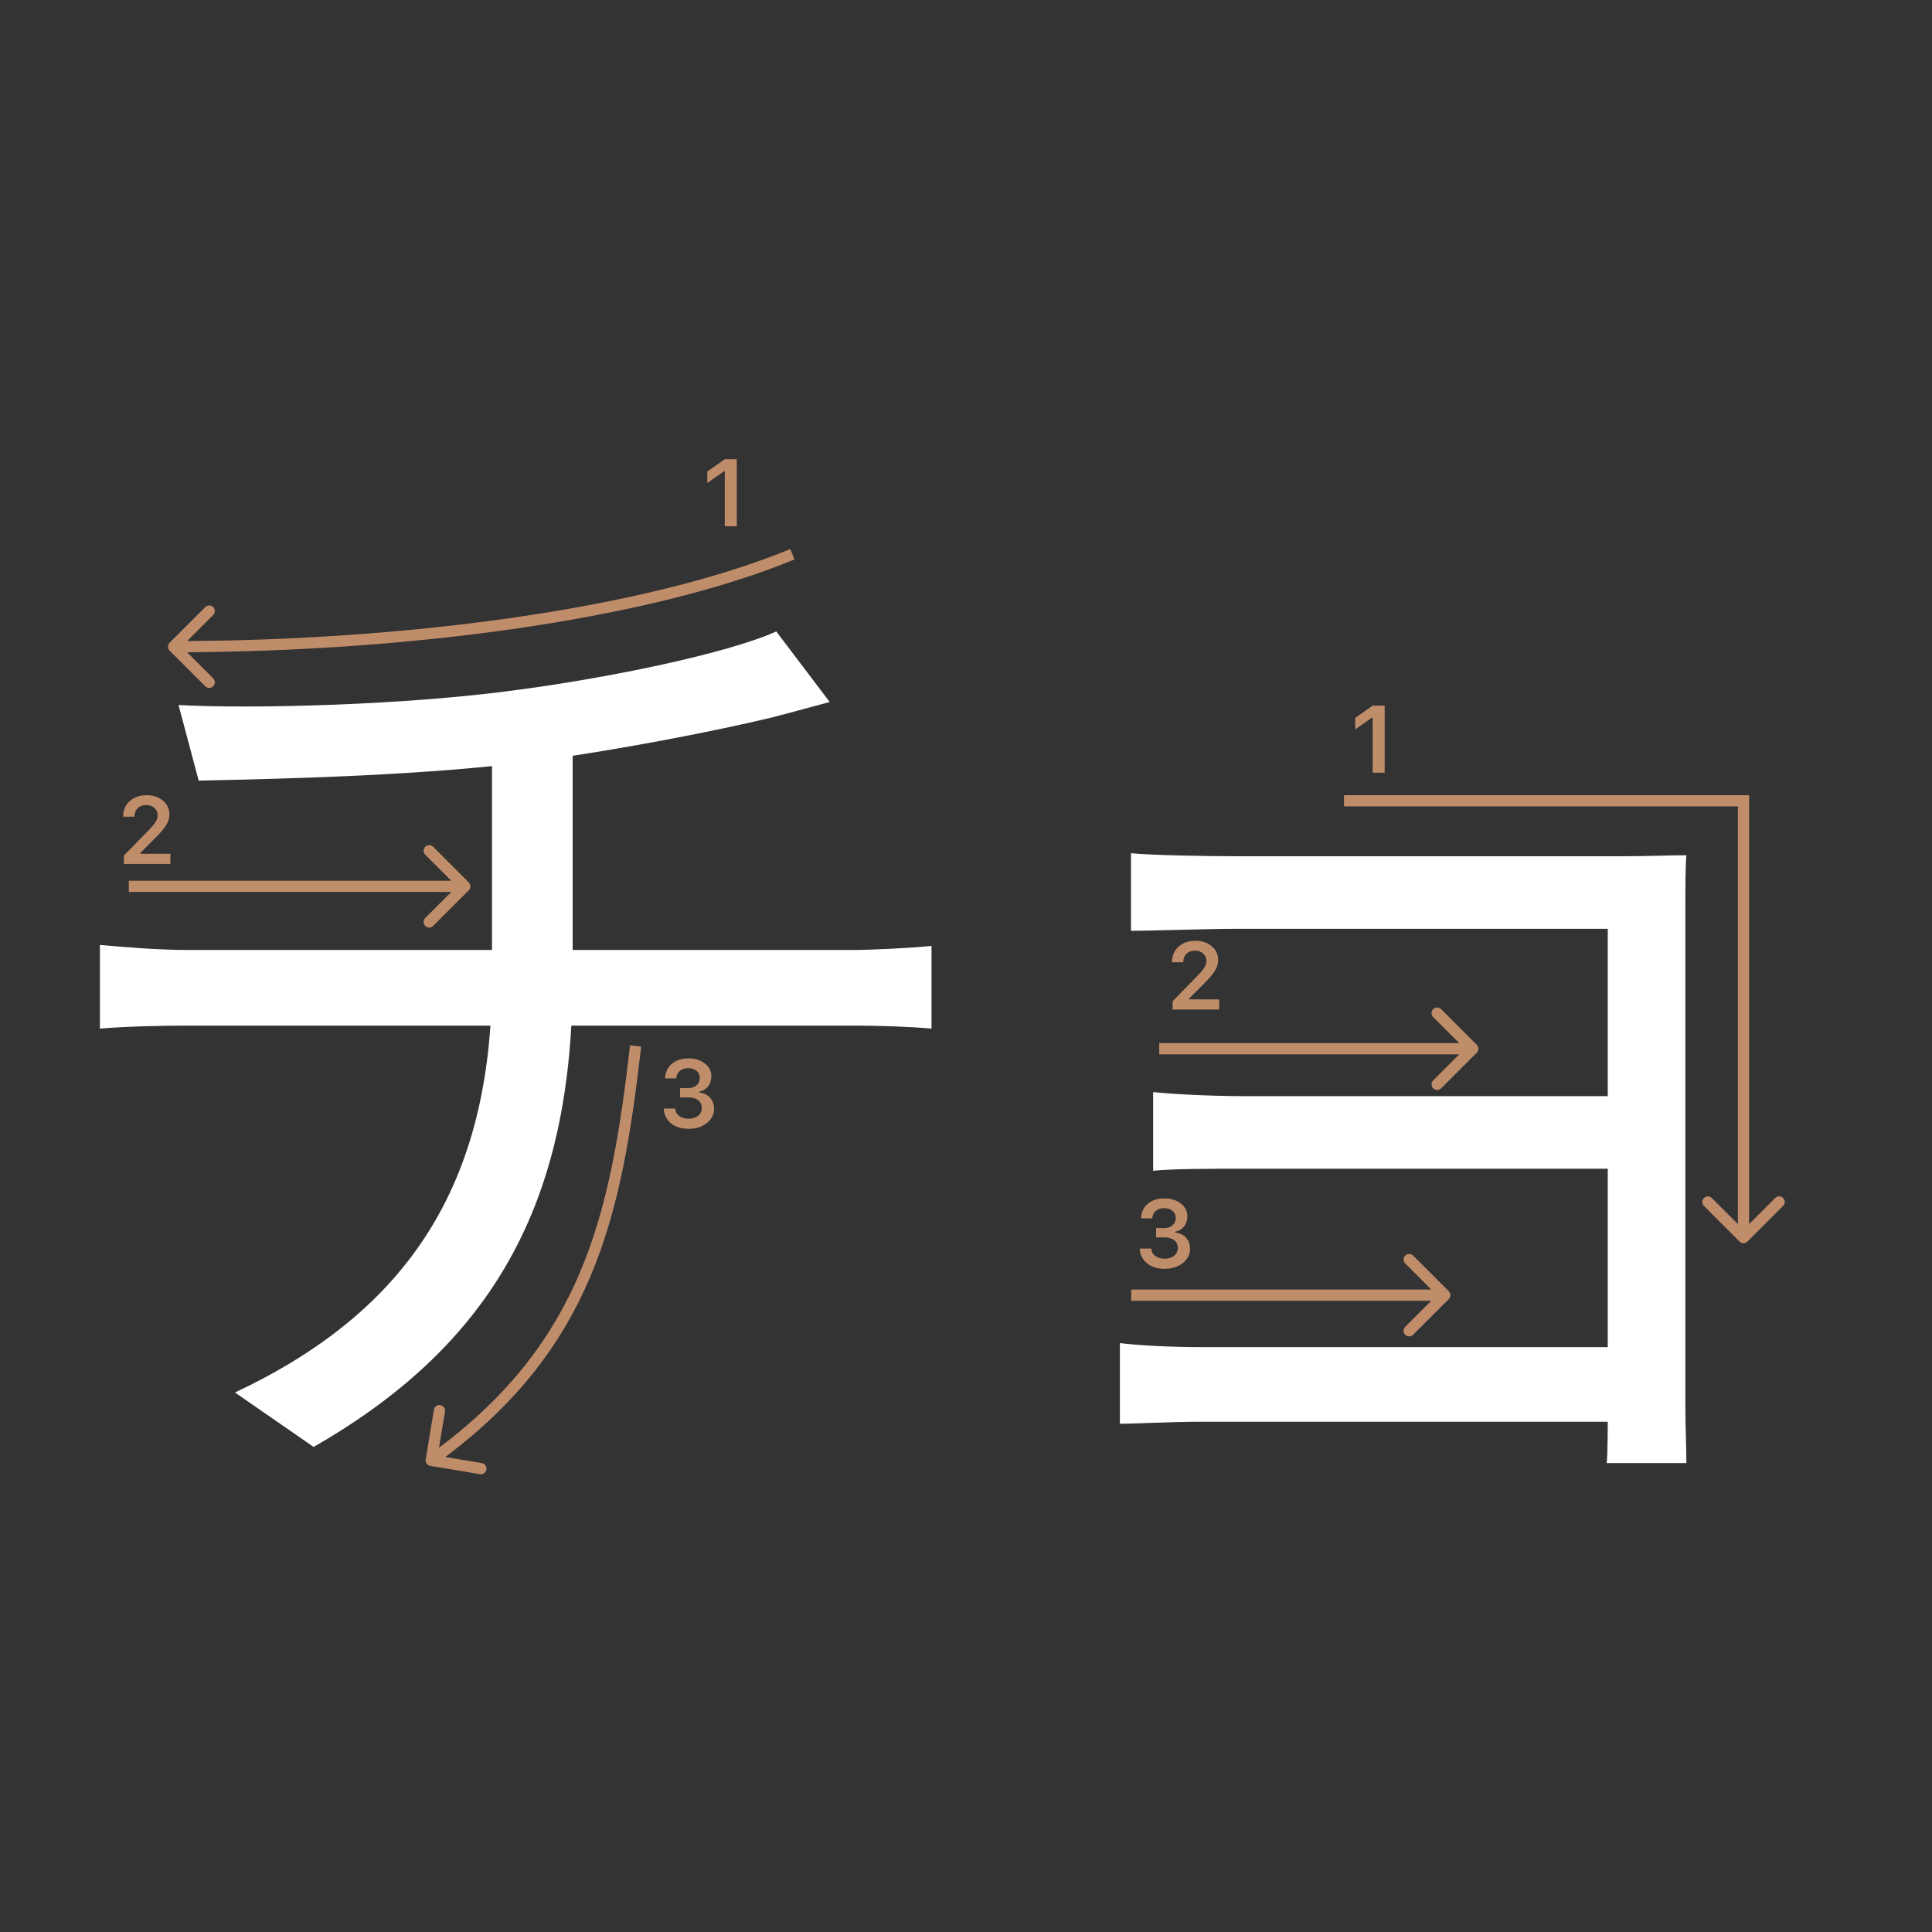 <svg width="345" height="345" viewBox="0 0 345 345" fill="none" xmlns="http://www.w3.org/2000/svg">
<rect x="0" y="0" width="345" height="345" fill="#333333" stroke="none"/>
<path d="M201.96 152.36C205.38 152.72 215.639 152.9 220.499 152.9C230.579 152.9 275.4 152.9 289.98 152.9C294.12 152.9 298.62 152.72 301.14 152.72C300.96 154.7 300.959 158.48 300.959 161.9C300.959 168.2 300.959 236.24 300.959 251.54C300.959 254.42 301.14 258.56 301.14 261.26H286.92C287.1 259.1 287.1 254.78 287.1 251C287.1 232.1 287.1 171.26 287.1 165.86C281.16 165.86 230.399 165.86 220.499 165.86C215.639 165.86 205.38 166.22 201.96 166.22V152.36ZM205.919 195.02C209.519 195.38 216 195.74 222.12 195.74C231.3 195.74 288.899 195.74 294.119 195.74V208.7C288.899 208.7 231.3 208.7 222.12 208.7C216 208.7 209.519 208.7 205.919 209.06V195.02ZM199.979 239.84C202.859 240.2 208.44 240.56 214.74 240.56C225 240.56 286.379 240.56 294.299 240.56V253.88C285.299 253.88 225 253.88 214.74 253.88C209.16 253.88 202.859 254.24 199.979 254.24V239.84Z" fill="white"/>
<path d="M31.88 125.9C45.38 126.62 72.74 125.9 92.36 123.2C108.74 121.04 129.8 116.72 138.62 112.76L148.16 125.36C144.2 126.44 140.78 127.34 138.08 128.06C127.64 130.58 110.9 133.82 96.5 135.8C76.34 138.5 51.5 139.04 35.48 139.4L31.88 125.9ZM41.96 248.66C72.56 234.26 87.86 211.76 87.86 174.68C87.86 174.68 87.86 158.48 87.86 133.82L102.26 131.84C102.26 145.88 102.26 174.32 102.26 174.32C102.26 212.66 89.66 239.12 56 258.38L41.96 248.66ZM17.84 168.74C21.8 169.1 28.1 169.64 33.68 169.64C45.2 169.64 140.96 169.64 152.12 169.64C155.9 169.64 162.56 169.28 166.34 168.92V183.68C162.38 183.32 156.8 183.14 152.3 183.14C141.5 183.14 45.02 183.14 33.86 183.14C28.1 183.14 22.16 183.32 17.84 183.68V168.74Z" fill="white"/>
<path d="M129.426 93.978V84.158H129.285L126.305 86.25V84.191L129.434 82H131.567V93.978H129.426Z" fill="#C08D6B"/>
<path d="M121.439 195.964V194.304H122.9C123.509 194.304 124.004 194.138 124.386 193.806C124.768 193.469 124.958 193.031 124.958 192.495C124.958 191.963 124.77 191.54 124.394 191.225C124.023 190.904 123.525 190.743 122.9 190.743C122.28 190.743 121.777 190.906 121.389 191.233C121.007 191.559 120.797 192.005 120.758 192.569H118.758C118.813 191.468 119.217 190.599 119.97 189.963C120.722 189.321 121.721 189 122.966 189C124.128 189 125.094 189.304 125.863 189.913C126.638 190.516 127.025 191.277 127.025 192.196C127.025 192.899 126.829 193.499 126.436 193.997C126.049 194.495 125.523 194.813 124.859 194.952V195.093C125.678 195.187 126.323 195.494 126.793 196.014C127.269 196.534 127.507 197.193 127.507 197.99C127.507 199.019 127.075 199.874 126.212 200.555C125.354 201.235 124.275 201.576 122.975 201.576C121.685 201.576 120.634 201.246 119.82 200.588C119.012 199.929 118.581 199.052 118.525 197.957H120.576C120.62 198.51 120.861 198.953 121.298 199.285C121.735 199.611 122.299 199.774 122.991 199.774C123.677 199.774 124.236 199.597 124.668 199.243C125.105 198.883 125.324 198.421 125.324 197.857C125.324 197.27 125.111 196.808 124.685 196.471C124.258 196.133 123.677 195.964 122.941 195.964H121.439Z" fill="#C08D6B"/>
<path d="M22 145.802C22 144.684 22.387 143.771 23.162 143.062C23.942 142.354 24.947 142 26.175 142C27.36 142 28.334 142.324 29.097 142.971C29.866 143.619 30.251 144.443 30.251 145.445C30.251 146.087 30.057 146.723 29.67 147.354C29.283 147.979 28.58 148.796 27.561 149.803L25.055 152.318V152.459H30.434V154.277H22.116V152.791L26.109 148.707C26.928 147.877 27.473 147.254 27.744 146.839C28.015 146.419 28.151 145.998 28.151 145.578C28.151 145.052 27.957 144.618 27.57 144.274C27.188 143.931 26.701 143.76 26.109 143.76C25.484 143.76 24.977 143.948 24.59 144.324C24.203 144.701 24.009 145.193 24.009 145.802V145.835H22V145.802Z" fill="#C08D6B"/>
<path fill-rule="evenodd" clip-rule="evenodd" d="M77.343 151.206L83.707 157.57C84.098 157.96 84.098 158.593 83.707 158.984L77.343 165.348C76.953 165.738 76.32 165.738 75.929 165.348C75.538 164.957 75.538 164.324 75.929 163.934L80.586 159.277L23 159.277L23 157.277L80.586 157.277L75.929 152.62C75.538 152.229 75.538 151.596 75.929 151.206C76.32 150.815 76.953 150.815 77.343 151.206Z" fill="#C08D6B"/>
<path fill-rule="evenodd" clip-rule="evenodd" d="M33.421 114.471C70.83 114.263 113.891 109.236 141.12 98.053L141.88 99.903C114.29 111.234 70.912 116.265 33.408 116.471L38.071 121.135C38.462 121.525 38.462 122.159 38.071 122.549C37.681 122.94 37.047 122.94 36.657 122.549L30.293 116.185C29.902 115.795 29.902 115.161 30.293 114.771L36.657 108.407C37.047 108.016 37.681 108.016 38.071 108.407C38.462 108.797 38.462 109.431 38.071 109.821L33.421 114.471Z" fill="#C08D6B"/>
<path fill-rule="evenodd" clip-rule="evenodd" d="M103.518 227.323C108.644 215.279 110.757 201.906 112.507 186.663L114.494 186.891C112.743 202.148 110.607 215.774 105.358 228.106C100.339 239.897 92.493 250.465 79.509 260.181L86.042 261.27C86.587 261.361 86.955 261.876 86.864 262.421C86.773 262.966 86.258 263.334 85.713 263.243L76.836 261.763C76.291 261.672 75.923 261.157 76.014 260.612L77.493 251.735C77.584 251.19 78.099 250.822 78.644 250.913C79.189 251.004 79.557 251.519 79.466 252.064L78.39 258.521C91.055 249.024 98.652 238.753 103.518 227.323Z" fill="#C08D6B"/>
<path d="M245.121 137.978V128.158H244.98L242 130.25V128.191L245.129 126H247.263V137.978H245.121Z" fill="#C08D6B"/>
<path d="M209.283 171.802C209.283 170.684 209.671 169.771 210.445 169.062C211.226 168.354 212.23 168 213.458 168C214.643 168 215.617 168.324 216.38 168.971C217.15 169.619 217.534 170.443 217.534 171.445C217.534 172.087 217.34 172.723 216.953 173.354C216.566 173.979 215.863 174.796 214.845 175.803L212.338 178.318V178.459H217.717V180.277H209.399V178.791L213.392 174.707C214.211 173.877 214.756 173.254 215.027 172.839C215.299 172.419 215.434 171.998 215.434 171.578C215.434 171.052 215.24 170.618 214.853 170.274C214.471 169.931 213.984 169.76 213.392 169.76C212.767 169.76 212.26 169.948 211.873 170.324C211.486 170.701 211.292 171.193 211.292 171.802V171.835H209.283V171.802Z" fill="#C08D6B"/>
<path d="M206.439 220.964V219.304H207.9C208.509 219.304 209.004 219.138 209.386 218.806C209.768 218.469 209.958 218.031 209.958 217.495C209.958 216.963 209.77 216.54 209.394 216.225C209.023 215.904 208.525 215.743 207.9 215.743C207.28 215.743 206.777 215.906 206.389 216.233C206.007 216.559 205.797 217.005 205.758 217.569H203.758C203.813 216.468 204.217 215.599 204.97 214.963C205.722 214.321 206.721 214 207.966 214C209.128 214 210.094 214.304 210.863 214.913C211.638 215.516 212.025 216.277 212.025 217.196C212.025 217.899 211.829 218.499 211.436 218.997C211.049 219.495 210.523 219.813 209.859 219.952V220.093C210.678 220.187 211.323 220.494 211.793 221.014C212.269 221.534 212.507 222.193 212.507 222.99C212.507 224.019 212.075 224.874 211.212 225.555C210.354 226.235 209.275 226.576 207.975 226.576C206.685 226.576 205.634 226.246 204.82 225.588C204.012 224.929 203.581 224.052 203.525 222.957H205.576C205.62 223.51 205.861 223.953 206.298 224.285C206.735 224.611 207.299 224.774 207.991 224.774C208.677 224.774 209.236 224.597 209.668 224.243C210.105 223.883 210.324 223.421 210.324 222.857C210.324 222.27 210.111 221.808 209.685 221.471C209.258 221.133 208.677 220.964 207.941 220.964H206.439Z" fill="#C08D6B"/>
<path fill-rule="evenodd" clip-rule="evenodd" d="M310.34 144H240V142H312.34V218.586L316.997 213.929C317.387 213.538 318.02 213.538 318.411 213.929C318.801 214.319 318.801 214.953 318.411 215.343L312.047 221.707C311.656 222.098 311.023 222.098 310.633 221.707L304.269 215.343C303.878 214.953 303.878 214.319 304.269 213.929C304.659 213.538 305.292 213.538 305.683 213.929L310.34 218.586V144Z" fill="#C08D6B"/>
<path fill-rule="evenodd" clip-rule="evenodd" d="M257.343 180.206L263.707 186.57C264.098 186.96 264.098 187.594 263.707 187.984L257.343 194.348C256.953 194.739 256.319 194.739 255.929 194.348C255.538 193.958 255.538 193.324 255.929 192.934L260.586 188.277L207 188.277L207 186.277L260.586 186.277L255.929 181.62C255.538 181.23 255.538 180.596 255.929 180.206C256.319 179.815 256.953 179.815 257.343 180.206Z" fill="#C08D6B"/>
<path fill-rule="evenodd" clip-rule="evenodd" d="M252.343 224.206L258.707 230.57C259.098 230.96 259.098 231.594 258.707 231.984L252.343 238.348C251.953 238.739 251.319 238.739 250.929 238.348C250.538 237.958 250.538 237.324 250.929 236.934L255.586 232.277L202 232.277L202 230.277L255.586 230.277L250.929 225.62C250.538 225.23 250.538 224.596 250.929 224.206C251.319 223.815 251.953 223.815 252.343 224.206Z" fill="#C08D6B"/>
</svg>
